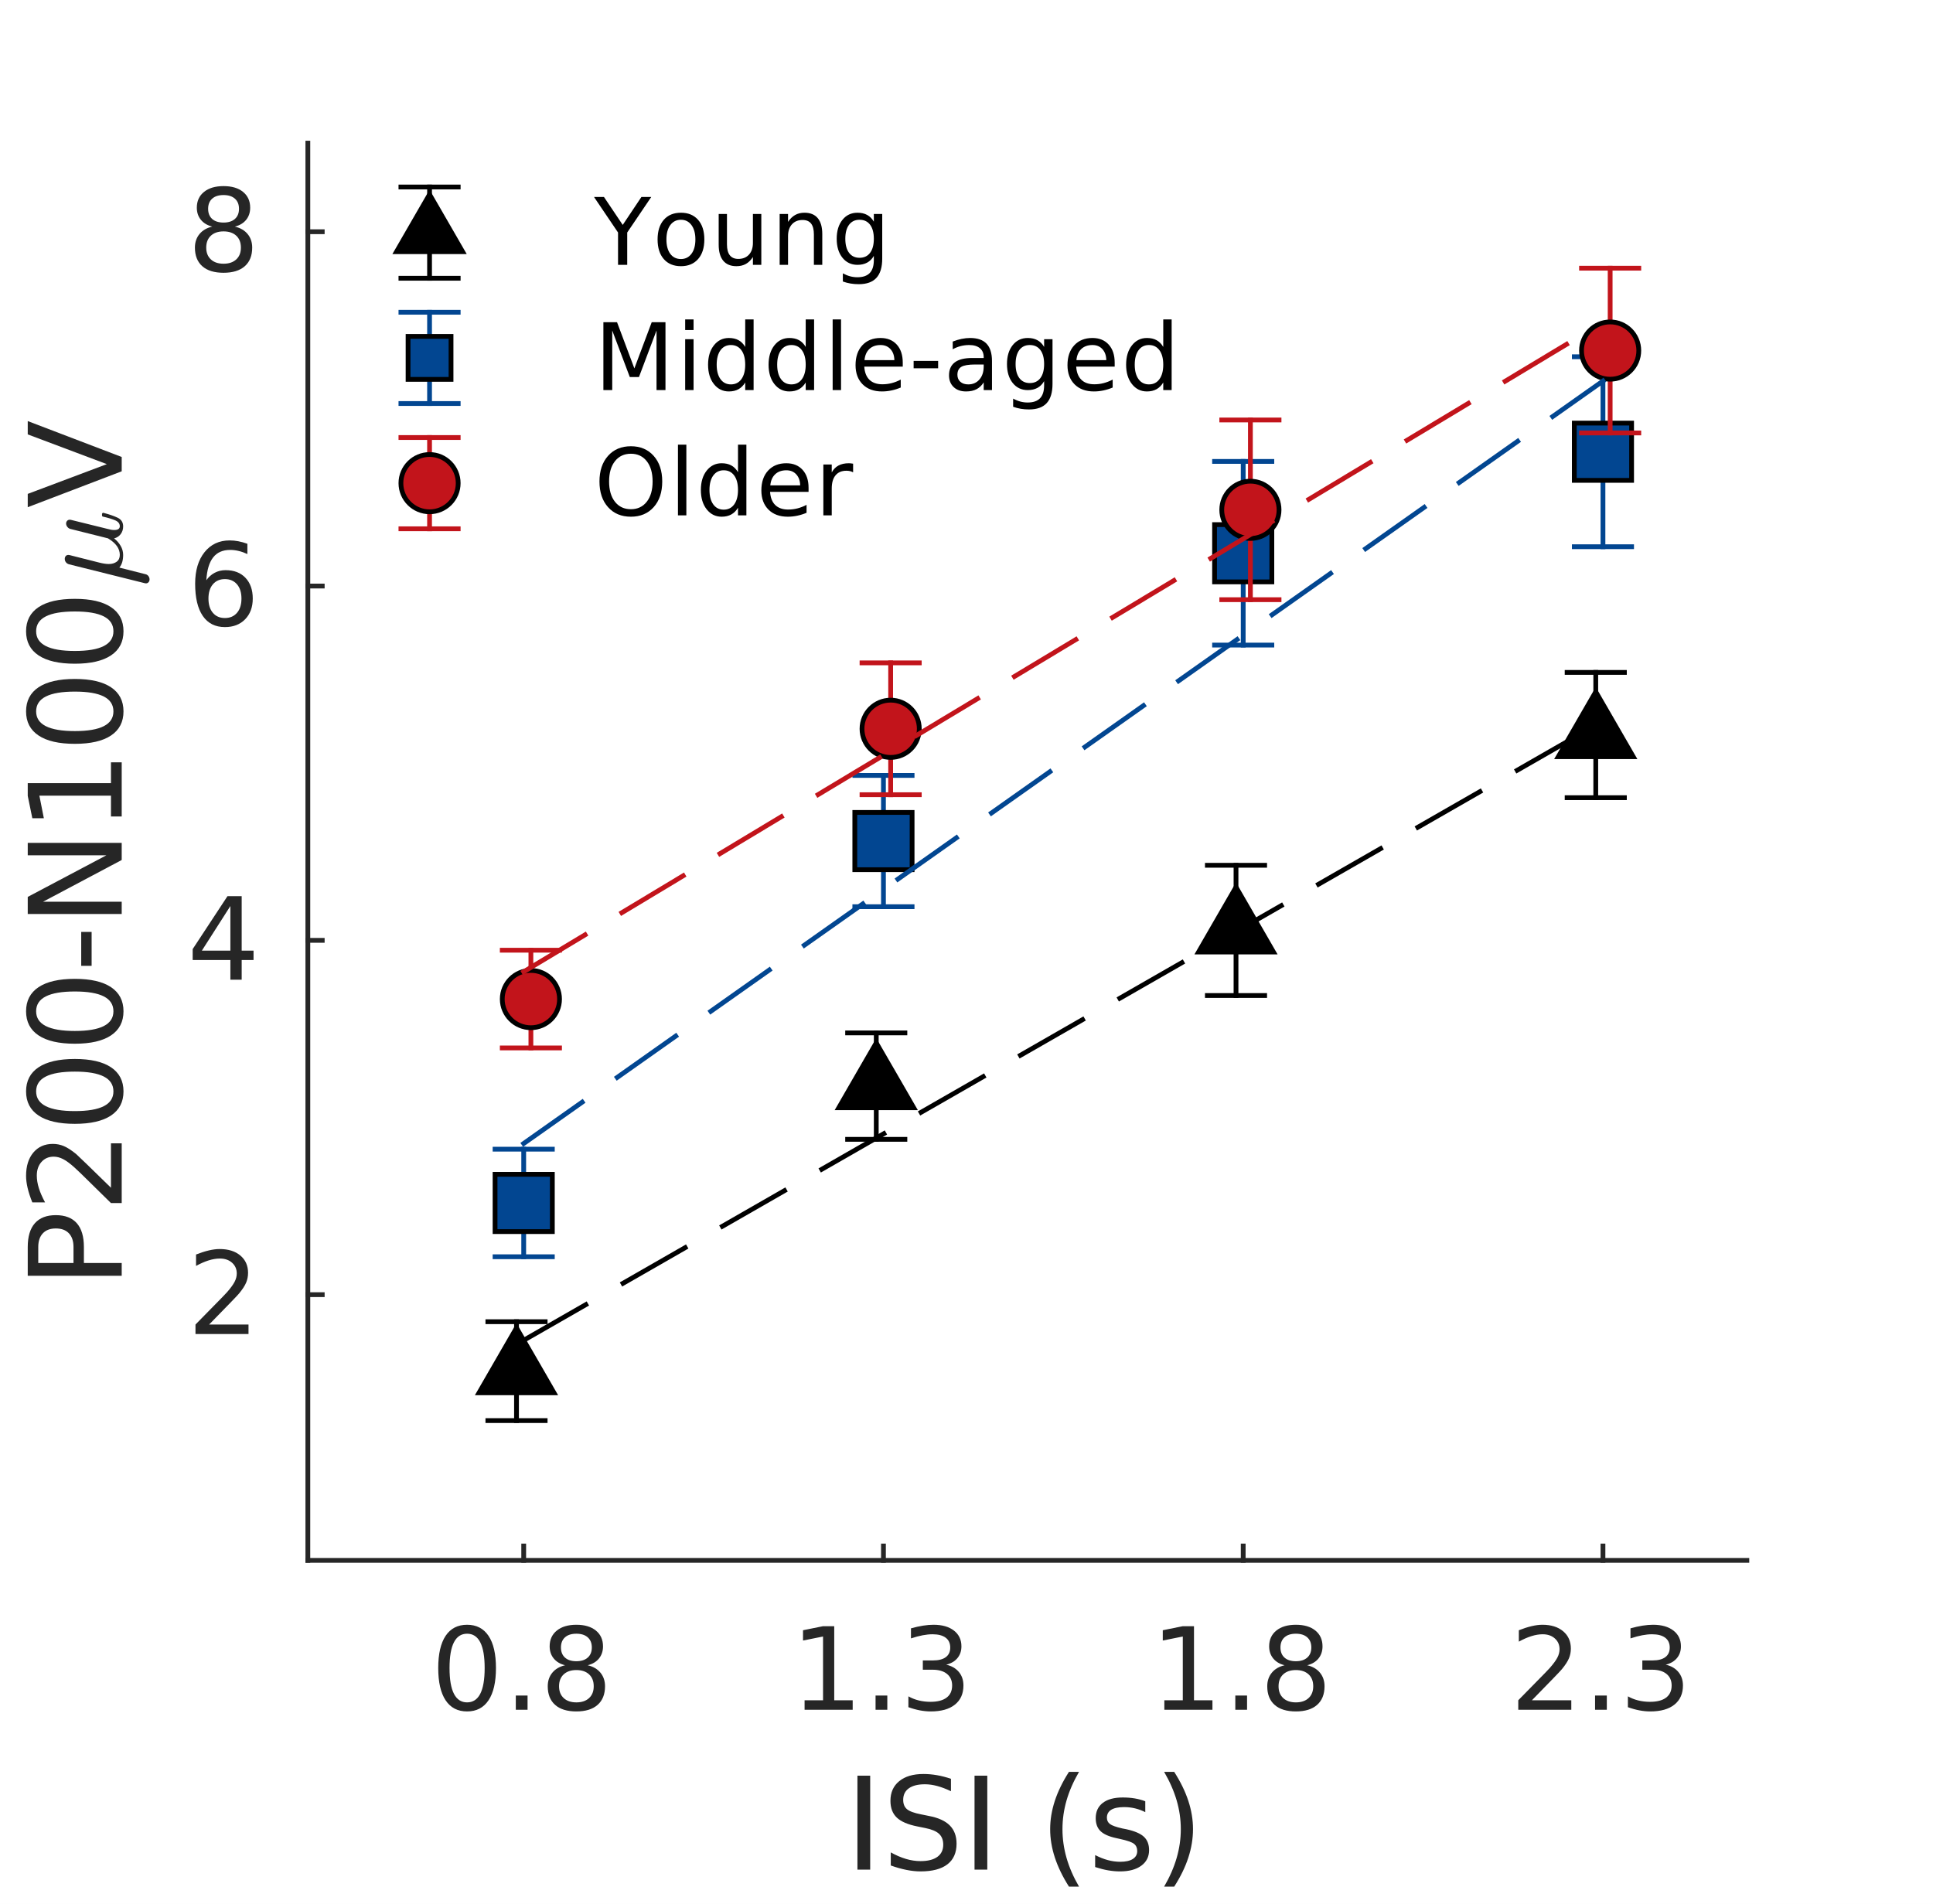 <?xml version="1.0"?>
<!DOCTYPE svg PUBLIC '-//W3C//DTD SVG 1.0//EN'
          'http://www.w3.org/TR/2001/REC-SVG-20010904/DTD/svg10.dtd'>
<svg xmlns:xlink="http://www.w3.org/1999/xlink" style="fill-opacity:1; color-rendering:auto; color-interpolation:auto; text-rendering:auto; stroke:black; stroke-linecap:square; stroke-miterlimit:10; shape-rendering:auto; stroke-opacity:1; fill:black; stroke-dasharray:none; font-weight:normal; stroke-width:1; font-family:'Dialog'; font-style:normal; stroke-linejoin:miter; font-size:12px; stroke-dashoffset:0; image-rendering:auto;" width="270" height="266" xmlns="http://www.w3.org/2000/svg"
><rect width="100%" height="100%" fill="#808080" stroke="none"/><!--Generated by the Batik Graphics2D SVG Generator--><defs id="genericDefs"
  /><g
  ><defs id="defs1"
    ><clipPath clipPathUnits="userSpaceOnUse" id="clipPath1"
      ><path d="M0 0 L270 0 L270 266 L0 266 L0 0 Z"
      /></clipPath
    ></defs
    ><g style="fill:white; stroke:white;"
    ><rect x="0" y="0" width="270" style="clip-path:url(#clipPath1); stroke:none;" height="266"
    /></g
    ><g style="fill:white; text-rendering:optimizeSpeed; color-rendering:optimizeSpeed; image-rendering:optimizeSpeed; shape-rendering:crispEdges; stroke:white; color-interpolation:sRGB;"
    ><rect x="0" width="270" height="266" y="0" style="stroke:none;"
      /><path style="stroke:none;" d="M43 218 L244 218 L244 20 L43 20 Z"
    /></g
    ><g style="fill:rgb(38,38,38); text-rendering:geometricPrecision; image-rendering:optimizeQuality; color-rendering:optimizeQuality; stroke-linejoin:round; stroke:rgb(38,38,38); color-interpolation:linearRGB; stroke-width:0.667;"
    ><line y2="218" style="fill:none;" x1="43" x2="244" y1="218"
      /><line y2="215.99" style="fill:none;" x1="73.15" x2="73.15" y1="218"
      /><line y2="215.99" style="fill:none;" x1="123.4" x2="123.4" y1="218"
      /><line y2="215.99" style="fill:none;" x1="173.65" x2="173.65" y1="218"
      /><line y2="215.99" style="fill:none;" x1="223.9" x2="223.9" y1="218"
    /></g
    ><g transform="translate(73.15,223.867)" style="font-size:16px; fill:rgb(38,38,38); text-rendering:geometricPrecision; image-rendering:optimizeQuality; color-rendering:optimizeQuality; font-family:'SansSerif'; stroke:rgb(38,38,38); color-interpolation:linearRGB;"
    ><path style="stroke:none;" d="M-7.906 4.375 Q-9.125 4.375 -9.742 5.57 Q-10.359 6.766 -10.359 9.172 Q-10.359 11.578 -9.742 12.773 Q-9.125 13.969 -7.906 13.969 Q-6.688 13.969 -6.07 12.773 Q-5.453 11.578 -5.453 9.172 Q-5.453 6.766 -6.07 5.57 Q-6.688 4.375 -7.906 4.375 ZM-7.906 3.125 Q-5.953 3.125 -4.914 4.672 Q-3.875 6.219 -3.875 9.172 Q-3.875 12.125 -4.914 13.68 Q-5.953 15.234 -7.906 15.234 Q-9.875 15.234 -10.906 13.68 Q-11.938 12.125 -11.938 9.172 Q-11.938 6.219 -10.906 4.672 Q-9.875 3.125 -7.906 3.125 ZM-1.102 13.016 L0.539 13.016 L0.539 15 L-1.102 15 L-1.102 13.016 ZM7.359 9.453 Q6.234 9.453 5.586 10.055 Q4.938 10.656 4.938 11.719 Q4.938 12.766 5.586 13.367 Q6.234 13.969 7.359 13.969 Q8.484 13.969 9.133 13.367 Q9.781 12.766 9.781 11.719 Q9.781 10.656 9.133 10.055 Q8.484 9.453 7.359 9.453 ZM5.781 8.781 Q4.766 8.531 4.195 7.836 Q3.625 7.141 3.625 6.141 Q3.625 4.75 4.625 3.938 Q5.625 3.125 7.359 3.125 Q9.094 3.125 10.086 3.938 Q11.078 4.75 11.078 6.141 Q11.078 7.141 10.516 7.836 Q9.953 8.531 8.938 8.781 Q10.078 9.047 10.719 9.82 Q11.359 10.594 11.359 11.719 Q11.359 13.406 10.32 14.32 Q9.281 15.234 7.359 15.234 Q5.422 15.234 4.391 14.32 Q3.359 13.406 3.359 11.719 Q3.359 10.594 4 9.82 Q4.641 9.047 5.781 8.781 ZM5.203 6.297 Q5.203 7.203 5.766 7.711 Q6.328 8.219 7.359 8.219 Q8.375 8.219 8.945 7.711 Q9.516 7.203 9.516 6.297 Q9.516 5.391 8.945 4.883 Q8.375 4.375 7.359 4.375 Q6.328 4.375 5.766 4.883 Q5.203 5.391 5.203 6.297 Z"
    /></g
    ><g transform="translate(123.4,223.867)" style="font-size:16px; fill:rgb(38,38,38); text-rendering:geometricPrecision; image-rendering:optimizeQuality; color-rendering:optimizeQuality; font-family:'SansSerif'; stroke:rgb(38,38,38); color-interpolation:linearRGB;"
    ><path style="stroke:none;" d="M-11.016 13.672 L-8.438 13.672 L-8.438 4.766 L-11.234 5.328 L-11.234 3.891 L-8.453 3.328 L-6.875 3.328 L-6.875 13.672 L-4.297 13.672 L-4.297 15 L-11.016 15 L-11.016 13.672 ZM-1.102 13.016 L0.539 13.016 L0.539 15 L-1.102 15 L-1.102 13.016 ZM8.766 8.703 Q9.891 8.953 10.531 9.719 Q11.172 10.484 11.172 11.609 Q11.172 13.328 9.984 14.281 Q8.797 15.234 6.609 15.234 Q5.875 15.234 5.094 15.086 Q4.312 14.938 3.484 14.641 L3.484 13.125 Q4.141 13.5 4.922 13.695 Q5.703 13.891 6.562 13.891 Q8.047 13.891 8.82 13.305 Q9.594 12.719 9.594 11.609 Q9.594 10.578 8.875 9.992 Q8.156 9.406 6.859 9.406 L5.5 9.406 L5.5 8.109 L6.922 8.109 Q8.094 8.109 8.711 7.648 Q9.328 7.188 9.328 6.312 Q9.328 5.406 8.688 4.93 Q8.047 4.453 6.859 4.453 Q6.219 4.453 5.477 4.594 Q4.734 4.734 3.844 5.031 L3.844 3.625 Q4.734 3.375 5.523 3.25 Q6.312 3.125 7 3.125 Q8.797 3.125 9.844 3.938 Q10.891 4.75 10.891 6.141 Q10.891 7.109 10.336 7.781 Q9.781 8.453 8.766 8.703 Z"
    /></g
    ><g transform="translate(173.65,223.867)" style="font-size:16px; fill:rgb(38,38,38); text-rendering:geometricPrecision; image-rendering:optimizeQuality; color-rendering:optimizeQuality; font-family:'SansSerif'; stroke:rgb(38,38,38); color-interpolation:linearRGB;"
    ><path style="stroke:none;" d="M-11.016 13.672 L-8.438 13.672 L-8.438 4.766 L-11.234 5.328 L-11.234 3.891 L-8.453 3.328 L-6.875 3.328 L-6.875 13.672 L-4.297 13.672 L-4.297 15 L-11.016 15 L-11.016 13.672 ZM-1.102 13.016 L0.539 13.016 L0.539 15 L-1.102 15 L-1.102 13.016 ZM7.359 9.453 Q6.234 9.453 5.586 10.055 Q4.938 10.656 4.938 11.719 Q4.938 12.766 5.586 13.367 Q6.234 13.969 7.359 13.969 Q8.484 13.969 9.133 13.367 Q9.781 12.766 9.781 11.719 Q9.781 10.656 9.133 10.055 Q8.484 9.453 7.359 9.453 ZM5.781 8.781 Q4.766 8.531 4.195 7.836 Q3.625 7.141 3.625 6.141 Q3.625 4.75 4.625 3.938 Q5.625 3.125 7.359 3.125 Q9.094 3.125 10.086 3.938 Q11.078 4.75 11.078 6.141 Q11.078 7.141 10.516 7.836 Q9.953 8.531 8.938 8.781 Q10.078 9.047 10.719 9.82 Q11.359 10.594 11.359 11.719 Q11.359 13.406 10.32 14.32 Q9.281 15.234 7.359 15.234 Q5.422 15.234 4.391 14.32 Q3.359 13.406 3.359 11.719 Q3.359 10.594 4 9.82 Q4.641 9.047 5.781 8.781 ZM5.203 6.297 Q5.203 7.203 5.766 7.711 Q6.328 8.219 7.359 8.219 Q8.375 8.219 8.945 7.711 Q9.516 7.203 9.516 6.297 Q9.516 5.391 8.945 4.883 Q8.375 4.375 7.359 4.375 Q6.328 4.375 5.766 4.883 Q5.203 5.391 5.203 6.297 Z"
    /></g
    ><g transform="translate(223.9,223.867)" style="font-size:16px; fill:rgb(38,38,38); text-rendering:geometricPrecision; image-rendering:optimizeQuality; color-rendering:optimizeQuality; font-family:'SansSerif'; stroke:rgb(38,38,38); color-interpolation:linearRGB;"
    ><path style="stroke:none;" d="M-9.922 13.672 L-4.422 13.672 L-4.422 15 L-11.828 15 L-11.828 13.672 Q-10.922 12.734 -9.375 11.172 Q-7.828 9.609 -7.422 9.156 Q-6.672 8.297 -6.367 7.711 Q-6.062 7.125 -6.062 6.547 Q-6.062 5.625 -6.719 5.039 Q-7.375 4.453 -8.422 4.453 Q-9.156 4.453 -9.984 4.711 Q-10.812 4.969 -11.75 5.484 L-11.75 3.891 Q-10.797 3.516 -9.969 3.32 Q-9.141 3.125 -8.453 3.125 Q-6.641 3.125 -5.562 4.031 Q-4.484 4.938 -4.484 6.453 Q-4.484 7.172 -4.75 7.812 Q-5.016 8.453 -5.734 9.328 Q-5.922 9.562 -6.969 10.641 Q-8.016 11.719 -9.922 13.672 ZM-1.102 13.016 L0.539 13.016 L0.539 15 L-1.102 15 L-1.102 13.016 ZM8.766 8.703 Q9.891 8.953 10.531 9.719 Q11.172 10.484 11.172 11.609 Q11.172 13.328 9.984 14.281 Q8.797 15.234 6.609 15.234 Q5.875 15.234 5.094 15.086 Q4.312 14.938 3.484 14.641 L3.484 13.125 Q4.141 13.5 4.922 13.695 Q5.703 13.891 6.562 13.891 Q8.047 13.891 8.82 13.305 Q9.594 12.719 9.594 11.609 Q9.594 10.578 8.875 9.992 Q8.156 9.406 6.859 9.406 L5.5 9.406 L5.5 8.109 L6.922 8.109 Q8.094 8.109 8.711 7.648 Q9.328 7.188 9.328 6.312 Q9.328 5.406 8.688 4.93 Q8.047 4.453 6.859 4.453 Q6.219 4.453 5.477 4.594 Q4.734 4.734 3.844 5.031 L3.844 3.625 Q4.734 3.375 5.523 3.25 Q6.312 3.125 7 3.125 Q8.797 3.125 9.844 3.938 Q10.891 4.75 10.891 6.141 Q10.891 7.109 10.336 7.781 Q9.781 8.453 8.766 8.703 Z"
    /></g
    ><g transform="translate(143.5,244.2)" style="font-size:17.6px; fill:rgb(38,38,38); text-rendering:geometricPrecision; image-rendering:optimizeQuality; color-rendering:optimizeQuality; font-family:'SansSerif'; stroke:rgb(38,38,38); color-interpolation:linearRGB;"
    ><path style="stroke:none;" d="M-23.734 3.875 L-21.953 3.875 L-21.953 17 L-23.734 17 L-23.734 3.875 ZM-10.671 4.312 L-10.671 6.047 Q-11.686 5.562 -12.585 5.32 Q-13.483 5.078 -14.311 5.078 Q-15.764 5.078 -16.553 5.641 Q-17.343 6.203 -17.343 7.25 Q-17.343 8.109 -16.819 8.555 Q-16.296 9 -14.842 9.281 L-13.764 9.5 Q-11.78 9.875 -10.835 10.828 Q-9.889 11.781 -9.889 13.375 Q-9.889 15.281 -11.171 16.266 Q-12.452 17.25 -14.921 17.25 Q-15.842 17.25 -16.897 17.039 Q-17.952 16.828 -19.077 16.422 L-19.077 14.594 Q-17.983 15.203 -16.952 15.508 Q-15.921 15.812 -14.921 15.812 Q-13.389 15.812 -12.569 15.219 Q-11.749 14.625 -11.749 13.516 Q-11.749 12.547 -12.335 12 Q-12.921 11.453 -14.28 11.188 L-15.358 10.969 Q-17.343 10.578 -18.233 9.734 Q-19.124 8.891 -19.124 7.391 Q-19.124 5.641 -17.897 4.641 Q-16.671 3.641 -14.514 3.641 Q-13.592 3.641 -12.639 3.805 Q-11.686 3.969 -10.671 4.312 ZM-7.378 3.875 L-5.596 3.875 L-5.596 17 L-7.378 17 L-7.378 3.875 ZM7.216 3.344 Q6.044 5.359 5.474 7.336 Q4.904 9.312 4.904 11.344 Q4.904 13.375 5.474 15.367 Q6.044 17.359 7.216 19.375 L5.81 19.375 Q4.497 17.312 3.841 15.312 Q3.185 13.312 3.185 11.344 Q3.185 9.391 3.833 7.406 Q4.482 5.422 5.81 3.344 L7.216 3.344 ZM16.471 7.453 L16.471 8.969 Q15.783 8.625 15.049 8.445 Q14.315 8.266 13.518 8.266 Q12.315 8.266 11.713 8.641 Q11.111 9.016 11.111 9.75 Q11.111 10.312 11.541 10.633 Q11.971 10.953 13.268 11.25 L13.83 11.359 Q15.549 11.734 16.275 12.406 Q17.002 13.078 17.002 14.281 Q17.002 15.656 15.916 16.453 Q14.83 17.25 12.94 17.25 Q12.143 17.25 11.283 17.102 Q10.424 16.953 9.471 16.641 L9.471 14.969 Q10.377 15.438 11.244 15.672 Q12.111 15.906 12.971 15.906 Q14.111 15.906 14.729 15.516 Q15.346 15.125 15.346 14.406 Q15.346 13.75 14.9 13.398 Q14.455 13.047 12.955 12.719 L12.393 12.594 Q10.877 12.266 10.213 11.617 Q9.549 10.969 9.549 9.812 Q9.549 8.438 10.533 7.68 Q11.518 6.922 13.33 6.922 Q14.221 6.922 15.01 7.055 Q15.799 7.188 16.471 7.453 ZM19.106 3.344 L20.512 3.344 Q21.84 5.422 22.489 7.406 Q23.137 9.391 23.137 11.344 Q23.137 13.312 22.489 15.312 Q21.84 17.312 20.512 19.375 L19.106 19.375 Q20.278 17.359 20.856 15.367 Q21.434 13.375 21.434 11.344 Q21.434 9.312 20.856 7.336 Q20.278 5.359 19.106 3.344 Z"
    /></g
    ><g style="fill:rgb(38,38,38); text-rendering:geometricPrecision; image-rendering:optimizeQuality; color-rendering:optimizeQuality; stroke-linejoin:round; stroke:rgb(38,38,38); color-interpolation:linearRGB; stroke-width:0.667;"
    ><line y2="20" style="fill:none;" x1="43" x2="43" y1="218"
      /><line y2="180.875" style="fill:none;" x1="43" x2="45.01" y1="180.875"
      /><line y2="131.375" style="fill:none;" x1="43" x2="45.01" y1="131.375"
      /><line y2="81.875" style="fill:none;" x1="43" x2="45.01" y1="81.875"
      /><line y2="32.375" style="fill:none;" x1="43" x2="45.01" y1="32.375"
    /></g
    ><g transform="translate(37.133,180.875)" style="font-size:16px; fill:rgb(38,38,38); text-rendering:geometricPrecision; image-rendering:optimizeQuality; color-rendering:optimizeQuality; font-family:'SansSerif'; stroke:rgb(38,38,38); color-interpolation:linearRGB;"
    ><path style="stroke:none;" d="M-7.922 4.172 L-2.422 4.172 L-2.422 5.5 L-9.828 5.5 L-9.828 4.172 Q-8.922 3.234 -7.375 1.672 Q-5.828 0.109 -5.422 -0.344 Q-4.672 -1.203 -4.367 -1.789 Q-4.062 -2.375 -4.062 -2.953 Q-4.062 -3.875 -4.719 -4.461 Q-5.375 -5.047 -6.422 -5.047 Q-7.156 -5.047 -7.984 -4.789 Q-8.812 -4.531 -9.75 -4.016 L-9.75 -5.609 Q-8.797 -5.984 -7.969 -6.18 Q-7.141 -6.375 -6.453 -6.375 Q-4.641 -6.375 -3.562 -5.469 Q-2.484 -4.562 -2.484 -3.047 Q-2.484 -2.328 -2.75 -1.688 Q-3.016 -1.047 -3.734 -0.172 Q-3.922 0.062 -4.969 1.141 Q-6.016 2.219 -7.922 4.172 Z"
    /></g
    ><g transform="translate(37.133,131.375)" style="font-size:16px; fill:rgb(38,38,38); text-rendering:geometricPrecision; image-rendering:optimizeQuality; color-rendering:optimizeQuality; font-family:'SansSerif'; stroke:rgb(38,38,38); color-interpolation:linearRGB;"
    ><path style="stroke:none;" d="M-4.953 -4.797 L-8.938 1.438 L-4.953 1.438 L-4.953 -4.797 ZM-5.359 -6.172 L-3.375 -6.172 L-3.375 1.438 L-1.719 1.438 L-1.719 2.75 L-3.375 2.75 L-3.375 5.5 L-4.953 5.5 L-4.953 2.75 L-10.219 2.75 L-10.219 1.219 L-5.359 -6.172 Z"
    /></g
    ><g transform="translate(37.133,81.875)" style="font-size:16px; fill:rgb(38,38,38); text-rendering:geometricPrecision; image-rendering:optimizeQuality; color-rendering:optimizeQuality; font-family:'SansSerif'; stroke:rgb(38,38,38); color-interpolation:linearRGB;"
    ><path style="stroke:none;" d="M-5.719 -0.969 Q-6.781 -0.969 -7.398 -0.242 Q-8.016 0.484 -8.016 1.75 Q-8.016 3.016 -7.398 3.742 Q-6.781 4.469 -5.719 4.469 Q-4.656 4.469 -4.031 3.742 Q-3.406 3.016 -3.406 1.75 Q-3.406 0.484 -4.031 -0.242 Q-4.656 -0.969 -5.719 -0.969 ZM-2.578 -5.906 L-2.578 -4.469 Q-3.172 -4.75 -3.781 -4.898 Q-4.391 -5.047 -4.984 -5.047 Q-6.547 -5.047 -7.367 -3.992 Q-8.188 -2.938 -8.312 -0.812 Q-7.844 -1.484 -7.148 -1.852 Q-6.453 -2.219 -5.625 -2.219 Q-3.859 -2.219 -2.844 -1.148 Q-1.828 -0.078 -1.828 1.75 Q-1.828 3.547 -2.891 4.641 Q-3.953 5.734 -5.719 5.734 Q-7.734 5.734 -8.805 4.18 Q-9.875 2.625 -9.875 -0.328 Q-9.875 -3.094 -8.562 -4.734 Q-7.25 -6.375 -5.047 -6.375 Q-4.453 -6.375 -3.844 -6.258 Q-3.234 -6.141 -2.578 -5.906 Z"
    /></g
    ><g transform="translate(37.133,32.375)" style="font-size:16px; fill:rgb(38,38,38); text-rendering:geometricPrecision; image-rendering:optimizeQuality; color-rendering:optimizeQuality; font-family:'SansSerif'; stroke:rgb(38,38,38); color-interpolation:linearRGB;"
    ><path style="stroke:none;" d="M-5.906 -0.047 Q-7.031 -0.047 -7.68 0.555 Q-8.328 1.156 -8.328 2.219 Q-8.328 3.266 -7.68 3.867 Q-7.031 4.469 -5.906 4.469 Q-4.781 4.469 -4.133 3.867 Q-3.484 3.266 -3.484 2.219 Q-3.484 1.156 -4.133 0.555 Q-4.781 -0.047 -5.906 -0.047 ZM-7.484 -0.719 Q-8.5 -0.969 -9.07 -1.664 Q-9.641 -2.359 -9.641 -3.359 Q-9.641 -4.75 -8.641 -5.562 Q-7.641 -6.375 -5.906 -6.375 Q-4.172 -6.375 -3.18 -5.562 Q-2.188 -4.75 -2.188 -3.359 Q-2.188 -2.359 -2.75 -1.664 Q-3.312 -0.969 -4.328 -0.719 Q-3.188 -0.453 -2.547 0.32 Q-1.906 1.094 -1.906 2.219 Q-1.906 3.906 -2.945 4.82 Q-3.984 5.734 -5.906 5.734 Q-7.844 5.734 -8.875 4.82 Q-9.906 3.906 -9.906 2.219 Q-9.906 1.094 -9.266 0.32 Q-8.625 -0.453 -7.484 -0.719 ZM-8.062 -3.203 Q-8.062 -2.297 -7.5 -1.789 Q-6.938 -1.281 -5.906 -1.281 Q-4.891 -1.281 -4.32 -1.789 Q-3.75 -2.297 -3.75 -3.203 Q-3.75 -4.109 -4.32 -4.617 Q-4.891 -5.125 -5.906 -5.125 Q-6.938 -5.125 -7.5 -4.617 Q-8.062 -4.109 -8.062 -3.203 Z"
    /></g
    ><g transform="translate(17,180) rotate(-90)" style="font-size:17.6px; fill:rgb(38,38,38); text-rendering:geometricPrecision; image-rendering:optimizeQuality; color-rendering:optimizeQuality; font-family:'SansSerif'; stroke:rgb(38,38,38); color-interpolation:linearRGB;"
    ><path style="stroke:none;" d="M3.547 -11.656 L3.547 -6.734 L5.781 -6.734 Q7.016 -6.734 7.695 -7.375 Q8.375 -8.016 8.375 -9.203 Q8.375 -10.375 7.695 -11.016 Q7.016 -11.656 5.781 -11.656 L3.547 -11.656 ZM1.766 -13.125 L5.781 -13.125 Q7.984 -13.125 9.109 -12.125 Q10.234 -11.125 10.234 -9.203 Q10.234 -7.266 9.109 -6.273 Q7.984 -5.281 5.781 -5.281 L3.547 -5.281 L3.547 0 L1.766 0 L1.766 -13.125 ZM14.063 -1.5 L20.266 -1.5 L20.266 0 L11.922 0 L11.922 -1.5 Q12.938 -2.547 14.68 -4.305 Q16.422 -6.062 16.875 -6.578 Q17.735 -7.531 18.07 -8.195 Q18.406 -8.859 18.406 -9.5 Q18.406 -10.547 17.672 -11.203 Q16.938 -11.859 15.766 -11.859 Q14.922 -11.859 14 -11.57 Q13.078 -11.281 12.016 -10.703 L12.016 -12.484 Q13.094 -12.922 14.024 -13.141 Q14.953 -13.359 15.719 -13.359 Q17.766 -13.359 18.977 -12.344 Q20.188 -11.328 20.188 -9.609 Q20.188 -8.812 19.883 -8.086 Q19.578 -7.359 18.781 -6.375 Q18.563 -6.125 17.383 -4.906 Q16.203 -3.688 14.063 -1.5 ZM27.522 -11.953 Q26.147 -11.953 25.459 -10.602 Q24.772 -9.25 24.772 -6.547 Q24.772 -3.844 25.459 -2.5 Q26.147 -1.156 27.522 -1.156 Q28.913 -1.156 29.6 -2.5 Q30.288 -3.844 30.288 -6.547 Q30.288 -9.25 29.6 -10.602 Q28.913 -11.953 27.522 -11.953 ZM27.522 -13.359 Q29.725 -13.359 30.889 -11.617 Q32.053 -9.875 32.053 -6.547 Q32.053 -3.234 30.889 -1.492 Q29.725 0.25 27.522 0.25 Q25.319 0.25 24.155 -1.492 Q22.991 -3.234 22.991 -6.547 Q22.991 -9.875 24.155 -11.617 Q25.319 -13.359 27.522 -13.359 ZM38.716 -11.953 Q37.341 -11.953 36.653 -10.602 Q35.966 -9.25 35.966 -6.547 Q35.966 -3.844 36.653 -2.5 Q37.341 -1.156 38.716 -1.156 Q40.106 -1.156 40.794 -2.5 Q41.481 -3.844 41.481 -6.547 Q41.481 -9.25 40.794 -10.602 Q40.106 -11.953 38.716 -11.953 ZM38.716 -13.359 Q40.919 -13.359 42.083 -11.617 Q43.247 -9.875 43.247 -6.547 Q43.247 -3.234 42.083 -1.492 Q40.919 0.25 38.716 0.25 Q36.513 0.25 35.348 -1.492 Q34.184 -3.234 34.184 -6.547 Q34.184 -9.875 35.348 -11.617 Q36.513 -13.359 38.716 -13.359 ZM45.066 -5.656 L49.8 -5.656 L49.8 -4.203 L45.066 -4.203 L45.066 -5.656 ZM52.305 -13.125 L54.695 -13.125 L60.508 -2.141 L60.508 -13.125 L62.242 -13.125 L62.242 0 L59.852 0 L54.023 -10.984 L54.023 0 L52.305 0 L52.305 -13.125 ZM65.934 -1.5 L68.841 -1.5 L68.841 -11.5 L65.684 -10.875 L65.684 -12.484 L68.809 -13.125 L70.591 -13.125 L70.591 -1.5 L73.497 -1.5 L73.497 0 L65.934 0 L65.934 -1.5 ZM80.612 -11.953 Q79.237 -11.953 78.55 -10.602 Q77.862 -9.25 77.862 -6.547 Q77.862 -3.844 78.55 -2.5 Q79.237 -1.156 80.612 -1.156 Q82.003 -1.156 82.691 -2.5 Q83.378 -3.844 83.378 -6.547 Q83.378 -9.25 82.691 -10.602 Q82.003 -11.953 80.612 -11.953 ZM80.612 -13.359 Q82.816 -13.359 83.98 -11.617 Q85.144 -9.875 85.144 -6.547 Q85.144 -3.234 83.98 -1.492 Q82.816 0.25 80.612 0.25 Q78.409 0.25 77.245 -1.492 Q76.081 -3.234 76.081 -6.547 Q76.081 -9.875 77.245 -11.617 Q78.409 -13.359 80.612 -13.359 ZM91.806 -11.953 Q90.431 -11.953 89.744 -10.602 Q89.056 -9.25 89.056 -6.547 Q89.056 -3.844 89.744 -2.5 Q90.431 -1.156 91.806 -1.156 Q93.197 -1.156 93.884 -2.5 Q94.572 -3.844 94.572 -6.547 Q94.572 -9.25 93.884 -10.602 Q93.197 -11.953 91.806 -11.953 ZM91.806 -13.359 Q94.009 -13.359 95.173 -11.617 Q96.337 -9.875 96.337 -6.547 Q96.337 -3.234 95.173 -1.492 Q94.009 0.25 91.806 0.25 Q89.603 0.25 88.439 -1.492 Q87.275 -3.234 87.275 -6.547 Q87.275 -9.875 88.439 -11.617 Q89.603 -13.359 91.806 -13.359 Z"
    /></g
    ><g transform="translate(17,82) rotate(-90)" style="font-size:17.6px; fill:rgb(38,38,38); text-rendering:geometricPrecision; image-rendering:optimizeQuality; color-rendering:optimizeQuality; font-family:'mwb_cmmi10'; stroke:rgb(38,38,38); color-interpolation:linearRGB;"
    ><path style="stroke:none;" d="M0.5 3.391 Q0.5 3.281 0.516 3.25 L3.172 -7.391 Q3.25 -7.641 3.453 -7.797 Q3.656 -7.953 3.922 -7.953 Q4.156 -7.953 4.312 -7.82 Q4.469 -7.688 4.469 -7.453 Q4.469 -7.406 4.461 -7.375 Q4.453 -7.344 4.453 -7.297 L3.391 -3.094 Q3.203 -2.344 3.203 -1.797 Q3.203 -1.141 3.523 -0.703 Q3.844 -0.266 4.484 -0.266 Q5.797 -0.266 6.781 -1.906 Q6.797 -1.922 6.797 -1.93 Q6.797 -1.938 6.797 -1.953 L8.109 -7.188 Q8.172 -7.422 8.391 -7.594 Q8.609 -7.766 8.859 -7.766 Q9.078 -7.766 9.234 -7.625 Q9.391 -7.484 9.391 -7.25 Q9.391 -7.141 9.375 -7.109 L8.094 -1.922 Q7.953 -1.422 7.953 -1.047 Q7.953 -0.266 8.484 -0.266 Q9.047 -0.266 9.328 -0.961 Q9.609 -1.656 9.828 -2.641 Q9.859 -2.75 9.969 -2.75 L10.188 -2.75 Q10.25 -2.75 10.305 -2.695 Q10.359 -2.641 10.359 -2.578 Q10.031 -1.312 9.664 -0.555 Q9.297 0.203 8.453 0.203 Q7.844 0.203 7.383 -0.141 Q6.922 -0.484 6.781 -1.062 Q6.344 -0.5 5.742 -0.148 Q5.141 0.203 4.469 0.203 Q3.344 0.203 2.703 -0.328 L1.781 3.312 Q1.734 3.562 1.523 3.727 Q1.312 3.891 1.047 3.891 Q0.828 3.891 0.664 3.75 Q0.5 3.609 0.5 3.391 Z"
    /></g
    ><g transform="translate(17,71) rotate(-90)" style="font-size:17.6px; fill:rgb(38,38,38); text-rendering:geometricPrecision; image-rendering:optimizeQuality; color-rendering:optimizeQuality; font-family:'SansSerif'; stroke:rgb(38,38,38); color-interpolation:linearRGB;"
    ><path style="stroke:none;" d="M5.156 0 L0.141 -13.125 L2 -13.125 L6.156 -2.078 L10.312 -13.125 L12.172 -13.125 L7.156 0 L5.156 0 Z"
    /></g
    ><g style="stroke-linecap:butt; text-rendering:geometricPrecision; color-rendering:optimizeQuality; image-rendering:optimizeQuality; stroke-linejoin:round; color-interpolation:linearRGB; stroke-width:0.667;"
    ><line y2="198.467" style="fill:none;" x1="72.145" x2="72.145" y1="191.56"
      /><line y2="184.653" style="fill:none;" x1="72.145" x2="72.145" y1="191.56"
    /></g
    ><g style="text-rendering:geometricPrecision; color-rendering:optimizeQuality; color-interpolation:linearRGB; image-rendering:optimizeQuality;" transform="translate(72.145,191.56)"
    ><path style="stroke:none;" d="M0 -6.043 L-5.233 3.022 L5.233 3.022 Z"
    /></g
    ><g transform="translate(72.145,191.56)" style="stroke-linecap:butt; text-rendering:geometricPrecision; color-rendering:optimizeQuality; image-rendering:optimizeQuality; color-interpolation:linearRGB; stroke-width:0.667;"
    ><path style="fill:none;" d="M0 -6.043 L-5.233 3.022 L5.233 3.022 Z"
    /></g
    ><g style="text-rendering:geometricPrecision; color-rendering:optimizeQuality; color-interpolation:linearRGB; image-rendering:optimizeQuality;" transform="translate(72.145,198.467)"
    ><path style="stroke:none;" d="M-4 0 L4 0"
    /></g
    ><g transform="translate(72.145,198.467)" style="stroke-linecap:butt; text-rendering:geometricPrecision; color-rendering:optimizeQuality; image-rendering:optimizeQuality; color-interpolation:linearRGB; stroke-width:0.667;"
    ><path style="fill:none;" d="M-4 0 L4 0"
    /></g
    ><g style="text-rendering:geometricPrecision; color-rendering:optimizeQuality; color-interpolation:linearRGB; image-rendering:optimizeQuality;" transform="translate(72.145,184.653)"
    ><path style="stroke:none;" d="M-4 0 L4 0"
    /></g
    ><g transform="translate(72.145,184.653)" style="stroke-linecap:butt; text-rendering:geometricPrecision; color-rendering:optimizeQuality; image-rendering:optimizeQuality; color-interpolation:linearRGB; stroke-width:0.667;"
    ><path style="fill:none;" d="M-4 0 L4 0"
      /><line transform="translate(-72.145,-184.653)" x1="73.15" x2="73.15" y1="168.063" style="fill:none; stroke-linejoin:round; stroke:rgb(2,70,145);" y2="175.577"
      /><line transform="translate(-72.145,-184.653)" x1="73.15" x2="73.15" y1="168.063" style="fill:none; stroke-linejoin:round; stroke:rgb(2,70,145);" y2="160.549"
    /></g
    ><g transform="translate(73.15,168.063)" style="fill:rgb(2,70,145); text-rendering:geometricPrecision; color-rendering:optimizeQuality; image-rendering:optimizeQuality; color-interpolation:linearRGB; stroke:rgb(2,70,145);"
    ><path style="stroke:none;" d="M-4 -4 L-4 4 L4 4 L4 -4 Z"
    /></g
    ><g transform="translate(73.15,168.063)" style="stroke-linecap:butt; text-rendering:geometricPrecision; color-rendering:optimizeQuality; image-rendering:optimizeQuality; color-interpolation:linearRGB; stroke-width:0.667;"
    ><path style="fill:none;" d="M-4 -4 L-4 4 L4 4 L4 -4 Z"
    /></g
    ><g transform="translate(73.15,175.577)" style="fill:rgb(2,70,145); text-rendering:geometricPrecision; color-rendering:optimizeQuality; image-rendering:optimizeQuality; color-interpolation:linearRGB; stroke:rgb(2,70,145);"
    ><path style="stroke:none;" d="M-4 0 L4 0"
    /></g
    ><g transform="translate(73.15,175.577)" style="stroke-linecap:butt; fill:rgb(2,70,145); text-rendering:geometricPrecision; color-rendering:optimizeQuality; image-rendering:optimizeQuality; stroke:rgb(2,70,145); color-interpolation:linearRGB; stroke-width:0.667;"
    ><path style="fill:none;" d="M-4 0 L4 0"
    /></g
    ><g transform="translate(73.15,160.549)" style="fill:rgb(2,70,145); text-rendering:geometricPrecision; color-rendering:optimizeQuality; image-rendering:optimizeQuality; color-interpolation:linearRGB; stroke:rgb(2,70,145);"
    ><path style="stroke:none;" d="M-4 0 L4 0"
    /></g
    ><g transform="translate(73.15,160.549)" style="stroke-linecap:butt; fill:rgb(2,70,145); text-rendering:geometricPrecision; color-rendering:optimizeQuality; image-rendering:optimizeQuality; stroke:rgb(2,70,145); color-interpolation:linearRGB; stroke-width:0.667;"
    ><path style="fill:none;" d="M-4 0 L4 0"
      /><line transform="translate(-73.15,-160.549)" x1="74.155" x2="74.155" y1="139.579" style="fill:none; stroke-linejoin:round; stroke:rgb(194,20,27);" y2="146.405"
      /><line transform="translate(-73.15,-160.549)" x1="74.155" x2="74.155" y1="139.579" style="fill:none; stroke-linejoin:round; stroke:rgb(194,20,27);" y2="132.753"
    /></g
    ><g transform="translate(74.155,139.579)" style="fill:rgb(194,20,27); text-rendering:geometricPrecision; color-rendering:optimizeQuality; image-rendering:optimizeQuality; color-interpolation:linearRGB; stroke:rgb(194,20,27);"
    ><circle r="4" style="stroke:none;" cx="0" cy="0"
    /></g
    ><g transform="translate(74.155,139.579)" style="stroke-linecap:butt; text-rendering:geometricPrecision; color-rendering:optimizeQuality; image-rendering:optimizeQuality; stroke-linejoin:round; color-interpolation:linearRGB; stroke-width:0.667;"
    ><path style="stroke:none;" d="M0 -3.667 C2.025 -3.667 3.667 -2.025 3.667 0 L3.667 0 C3.667 2.025 2.025 3.667 -0 3.667 C-2.025 3.667 -3.667 2.025 -3.667 -0 C-3.667 -2.025 -2.025 -3.667 0 -3.667 ZM0 -4.333 C-2.393 -4.333 -4.333 -2.393 -4.333 -0 C-4.333 2.393 -2.393 4.333 -0 4.333 C2.393 4.333 4.333 2.393 4.333 0 L4.333 0 C4.333 -2.393 2.393 -4.333 0 -4.333 Z"
    /></g
    ><g transform="translate(74.155,146.405)" style="fill:rgb(194,20,27); text-rendering:geometricPrecision; color-rendering:optimizeQuality; image-rendering:optimizeQuality; color-interpolation:linearRGB; stroke:rgb(194,20,27);"
    ><path style="stroke:none;" d="M-4 0 L4 0"
    /></g
    ><g transform="translate(74.155,146.405)" style="stroke-linecap:butt; fill:rgb(194,20,27); text-rendering:geometricPrecision; color-rendering:optimizeQuality; image-rendering:optimizeQuality; stroke:rgb(194,20,27); color-interpolation:linearRGB; stroke-width:0.667;"
    ><path style="fill:none;" d="M-4 0 L4 0"
    /></g
    ><g transform="translate(74.155,132.753)" style="fill:rgb(194,20,27); text-rendering:geometricPrecision; color-rendering:optimizeQuality; image-rendering:optimizeQuality; color-interpolation:linearRGB; stroke:rgb(194,20,27);"
    ><path style="stroke:none;" d="M-4 0 L4 0"
    /></g
    ><g transform="translate(74.155,132.753)" style="stroke-linecap:butt; fill:rgb(194,20,27); text-rendering:geometricPrecision; color-rendering:optimizeQuality; image-rendering:optimizeQuality; stroke:rgb(194,20,27); color-interpolation:linearRGB; stroke-width:0.667;"
    ><path style="fill:none;" d="M-4 0 L4 0"
      /><line transform="translate(-74.155,-132.753)" x1="122.395" x2="122.395" y1="151.739" style="fill:none; stroke-linejoin:round; stroke:black;" y2="159.174"
      /><line transform="translate(-74.155,-132.753)" x1="122.395" x2="122.395" y1="151.739" style="fill:none; stroke-linejoin:round; stroke:black;" y2="144.304"
    /></g
    ><g style="text-rendering:geometricPrecision; color-rendering:optimizeQuality; color-interpolation:linearRGB; image-rendering:optimizeQuality;" transform="translate(122.395,151.739)"
    ><path style="stroke:none;" d="M0 -6.043 L-5.233 3.022 L5.233 3.022 Z"
    /></g
    ><g transform="translate(122.395,151.739)" style="stroke-linecap:butt; text-rendering:geometricPrecision; color-rendering:optimizeQuality; image-rendering:optimizeQuality; color-interpolation:linearRGB; stroke-width:0.667;"
    ><path style="fill:none;" d="M0 -6.043 L-5.233 3.022 L5.233 3.022 Z"
    /></g
    ><g style="text-rendering:geometricPrecision; color-rendering:optimizeQuality; color-interpolation:linearRGB; image-rendering:optimizeQuality;" transform="translate(122.395,159.174)"
    ><path style="stroke:none;" d="M-4 0 L4 0"
    /></g
    ><g transform="translate(122.395,159.174)" style="stroke-linecap:butt; text-rendering:geometricPrecision; color-rendering:optimizeQuality; image-rendering:optimizeQuality; color-interpolation:linearRGB; stroke-width:0.667;"
    ><path style="fill:none;" d="M-4 0 L4 0"
    /></g
    ><g style="text-rendering:geometricPrecision; color-rendering:optimizeQuality; color-interpolation:linearRGB; image-rendering:optimizeQuality;" transform="translate(122.395,144.304)"
    ><path style="stroke:none;" d="M-4 0 L4 0"
    /></g
    ><g transform="translate(122.395,144.304)" style="stroke-linecap:butt; text-rendering:geometricPrecision; color-rendering:optimizeQuality; image-rendering:optimizeQuality; color-interpolation:linearRGB; stroke-width:0.667;"
    ><path style="fill:none;" d="M-4 0 L4 0"
      /><line transform="translate(-122.395,-144.304)" x1="123.4" x2="123.4" y1="117.503" style="fill:none; stroke-linejoin:round; stroke:rgb(2,70,145);" y2="126.672"
      /><line transform="translate(-122.395,-144.304)" x1="123.4" x2="123.4" y1="117.503" style="fill:none; stroke-linejoin:round; stroke:rgb(2,70,145);" y2="108.334"
    /></g
    ><g transform="translate(123.4,117.503)" style="fill:rgb(2,70,145); text-rendering:geometricPrecision; color-rendering:optimizeQuality; image-rendering:optimizeQuality; color-interpolation:linearRGB; stroke:rgb(2,70,145);"
    ><path style="stroke:none;" d="M-4 -4 L-4 4 L4 4 L4 -4 Z"
    /></g
    ><g transform="translate(123.4,117.503)" style="stroke-linecap:butt; text-rendering:geometricPrecision; color-rendering:optimizeQuality; image-rendering:optimizeQuality; color-interpolation:linearRGB; stroke-width:0.667;"
    ><path style="fill:none;" d="M-4 -4 L-4 4 L4 4 L4 -4 Z"
    /></g
    ><g transform="translate(123.4,126.672)" style="fill:rgb(2,70,145); text-rendering:geometricPrecision; color-rendering:optimizeQuality; image-rendering:optimizeQuality; color-interpolation:linearRGB; stroke:rgb(2,70,145);"
    ><path style="stroke:none;" d="M-4 0 L4 0"
    /></g
    ><g transform="translate(123.4,126.672)" style="stroke-linecap:butt; fill:rgb(2,70,145); text-rendering:geometricPrecision; color-rendering:optimizeQuality; image-rendering:optimizeQuality; stroke:rgb(2,70,145); color-interpolation:linearRGB; stroke-width:0.667;"
    ><path style="fill:none;" d="M-4 0 L4 0"
    /></g
    ><g transform="translate(123.4,108.334)" style="fill:rgb(2,70,145); text-rendering:geometricPrecision; color-rendering:optimizeQuality; image-rendering:optimizeQuality; color-interpolation:linearRGB; stroke:rgb(2,70,145);"
    ><path style="stroke:none;" d="M-4 0 L4 0"
    /></g
    ><g transform="translate(123.4,108.334)" style="stroke-linecap:butt; fill:rgb(2,70,145); text-rendering:geometricPrecision; color-rendering:optimizeQuality; image-rendering:optimizeQuality; stroke:rgb(2,70,145); color-interpolation:linearRGB; stroke-width:0.667;"
    ><path style="fill:none;" d="M-4 0 L4 0"
      /><line transform="translate(-123.4,-108.334)" x1="124.405" x2="124.405" y1="101.817" style="fill:none; stroke-linejoin:round; stroke:rgb(194,20,27);" y2="111.027"
      /><line transform="translate(-123.4,-108.334)" x1="124.405" x2="124.405" y1="101.817" style="fill:none; stroke-linejoin:round; stroke:rgb(194,20,27);" y2="92.608"
    /></g
    ><g transform="translate(124.405,101.817)" style="fill:rgb(194,20,27); text-rendering:geometricPrecision; color-rendering:optimizeQuality; image-rendering:optimizeQuality; color-interpolation:linearRGB; stroke:rgb(194,20,27);"
    ><circle r="4" style="stroke:none;" cx="0" cy="0"
    /></g
    ><g transform="translate(124.405,101.817)" style="stroke-linecap:butt; text-rendering:geometricPrecision; color-rendering:optimizeQuality; image-rendering:optimizeQuality; stroke-linejoin:round; color-interpolation:linearRGB; stroke-width:0.667;"
    ><path style="stroke:none;" d="M0 -3.667 C2.025 -3.667 3.667 -2.025 3.667 0 L3.667 0 C3.667 2.025 2.025 3.667 -0 3.667 C-2.025 3.667 -3.667 2.025 -3.667 -0 C-3.667 -2.025 -2.025 -3.667 0 -3.667 ZM0 -4.333 C-2.393 -4.333 -4.333 -2.393 -4.333 -0 C-4.333 2.393 -2.393 4.333 -0 4.333 C2.393 4.333 4.333 2.393 4.333 0 L4.333 0 C4.333 -2.393 2.393 -4.333 0 -4.333 Z"
    /></g
    ><g transform="translate(124.405,111.027)" style="fill:rgb(194,20,27); text-rendering:geometricPrecision; color-rendering:optimizeQuality; image-rendering:optimizeQuality; color-interpolation:linearRGB; stroke:rgb(194,20,27);"
    ><path style="stroke:none;" d="M-4 0 L4 0"
    /></g
    ><g transform="translate(124.405,111.027)" style="stroke-linecap:butt; fill:rgb(194,20,27); text-rendering:geometricPrecision; color-rendering:optimizeQuality; image-rendering:optimizeQuality; stroke:rgb(194,20,27); color-interpolation:linearRGB; stroke-width:0.667;"
    ><path style="fill:none;" d="M-4 0 L4 0"
    /></g
    ><g transform="translate(124.405,92.608)" style="fill:rgb(194,20,27); text-rendering:geometricPrecision; color-rendering:optimizeQuality; image-rendering:optimizeQuality; color-interpolation:linearRGB; stroke:rgb(194,20,27);"
    ><path style="stroke:none;" d="M-4 0 L4 0"
    /></g
    ><g transform="translate(124.405,92.608)" style="stroke-linecap:butt; fill:rgb(194,20,27); text-rendering:geometricPrecision; color-rendering:optimizeQuality; image-rendering:optimizeQuality; stroke:rgb(194,20,27); color-interpolation:linearRGB; stroke-width:0.667;"
    ><path style="fill:none;" d="M-4 0 L4 0"
      /><line transform="translate(-124.405,-92.608)" x1="172.645" x2="172.645" y1="129.984" style="fill:none; stroke-linejoin:round; stroke:black;" y2="139.081"
      /><line transform="translate(-124.405,-92.608)" x1="172.645" x2="172.645" y1="129.984" style="fill:none; stroke-linejoin:round; stroke:black;" y2="120.887"
    /></g
    ><g style="text-rendering:geometricPrecision; color-rendering:optimizeQuality; color-interpolation:linearRGB; image-rendering:optimizeQuality;" transform="translate(172.645,129.984)"
    ><path style="stroke:none;" d="M0 -6.043 L-5.233 3.022 L5.233 3.022 Z"
    /></g
    ><g transform="translate(172.645,129.984)" style="stroke-linecap:butt; text-rendering:geometricPrecision; color-rendering:optimizeQuality; image-rendering:optimizeQuality; color-interpolation:linearRGB; stroke-width:0.667;"
    ><path style="fill:none;" d="M0 -6.043 L-5.233 3.022 L5.233 3.022 Z"
    /></g
    ><g style="text-rendering:geometricPrecision; color-rendering:optimizeQuality; color-interpolation:linearRGB; image-rendering:optimizeQuality;" transform="translate(172.645,139.081)"
    ><path style="stroke:none;" d="M-4 0 L4 0"
    /></g
    ><g transform="translate(172.645,139.081)" style="stroke-linecap:butt; text-rendering:geometricPrecision; color-rendering:optimizeQuality; image-rendering:optimizeQuality; color-interpolation:linearRGB; stroke-width:0.667;"
    ><path style="fill:none;" d="M-4 0 L4 0"
    /></g
    ><g style="text-rendering:geometricPrecision; color-rendering:optimizeQuality; color-interpolation:linearRGB; image-rendering:optimizeQuality;" transform="translate(172.645,120.887)"
    ><path style="stroke:none;" d="M-4 0 L4 0"
    /></g
    ><g transform="translate(172.645,120.887)" style="stroke-linecap:butt; text-rendering:geometricPrecision; color-rendering:optimizeQuality; image-rendering:optimizeQuality; color-interpolation:linearRGB; stroke-width:0.667;"
    ><path style="fill:none;" d="M-4 0 L4 0"
      /><line transform="translate(-172.645,-120.887)" x1="173.65" x2="173.65" y1="77.293" style="fill:none; stroke-linejoin:round; stroke:rgb(2,70,145);" y2="90.122"
      /><line transform="translate(-172.645,-120.887)" x1="173.65" x2="173.65" y1="77.293" style="fill:none; stroke-linejoin:round; stroke:rgb(2,70,145);" y2="64.464"
    /></g
    ><g transform="translate(173.65,77.293)" style="fill:rgb(2,70,145); text-rendering:geometricPrecision; color-rendering:optimizeQuality; image-rendering:optimizeQuality; color-interpolation:linearRGB; stroke:rgb(2,70,145);"
    ><path style="stroke:none;" d="M-4 -4 L-4 4 L4 4 L4 -4 Z"
    /></g
    ><g transform="translate(173.65,77.293)" style="stroke-linecap:butt; text-rendering:geometricPrecision; color-rendering:optimizeQuality; image-rendering:optimizeQuality; color-interpolation:linearRGB; stroke-width:0.667;"
    ><path style="fill:none;" d="M-4 -4 L-4 4 L4 4 L4 -4 Z"
    /></g
    ><g transform="translate(173.65,90.122)" style="fill:rgb(2,70,145); text-rendering:geometricPrecision; color-rendering:optimizeQuality; image-rendering:optimizeQuality; color-interpolation:linearRGB; stroke:rgb(2,70,145);"
    ><path style="stroke:none;" d="M-4 0 L4 0"
    /></g
    ><g transform="translate(173.65,90.122)" style="stroke-linecap:butt; fill:rgb(2,70,145); text-rendering:geometricPrecision; color-rendering:optimizeQuality; image-rendering:optimizeQuality; stroke:rgb(2,70,145); color-interpolation:linearRGB; stroke-width:0.667;"
    ><path style="fill:none;" d="M-4 0 L4 0"
    /></g
    ><g transform="translate(173.65,64.464)" style="fill:rgb(2,70,145); text-rendering:geometricPrecision; color-rendering:optimizeQuality; image-rendering:optimizeQuality; color-interpolation:linearRGB; stroke:rgb(2,70,145);"
    ><path style="stroke:none;" d="M-4 0 L4 0"
    /></g
    ><g transform="translate(173.65,64.464)" style="stroke-linecap:butt; fill:rgb(2,70,145); text-rendering:geometricPrecision; color-rendering:optimizeQuality; image-rendering:optimizeQuality; stroke:rgb(2,70,145); color-interpolation:linearRGB; stroke-width:0.667;"
    ><path style="fill:none;" d="M-4 0 L4 0"
      /><line transform="translate(-173.65,-64.464)" x1="174.655" x2="174.655" y1="71.227" style="fill:none; stroke-linejoin:round; stroke:rgb(194,20,27);" y2="83.78"
      /><line transform="translate(-173.65,-64.464)" x1="174.655" x2="174.655" y1="71.227" style="fill:none; stroke-linejoin:round; stroke:rgb(194,20,27);" y2="58.674"
    /></g
    ><g transform="translate(174.655,71.227)" style="fill:rgb(194,20,27); text-rendering:geometricPrecision; color-rendering:optimizeQuality; image-rendering:optimizeQuality; color-interpolation:linearRGB; stroke:rgb(194,20,27);"
    ><circle r="4" style="stroke:none;" cx="0" cy="0"
    /></g
    ><g transform="translate(174.655,71.227)" style="stroke-linecap:butt; text-rendering:geometricPrecision; color-rendering:optimizeQuality; image-rendering:optimizeQuality; stroke-linejoin:round; color-interpolation:linearRGB; stroke-width:0.667;"
    ><path style="stroke:none;" d="M0 -3.667 C2.025 -3.667 3.667 -2.025 3.667 0 L3.667 0 C3.667 2.025 2.025 3.667 -0 3.667 C-2.025 3.667 -3.667 2.025 -3.667 -0 C-3.667 -2.025 -2.025 -3.667 0 -3.667 ZM0 -4.333 C-2.393 -4.333 -4.333 -2.393 -4.333 -0 C-4.333 2.393 -2.393 4.333 -0 4.333 C2.393 4.333 4.333 2.393 4.333 0 L4.333 0 C4.333 -2.393 2.393 -4.333 0 -4.333 Z"
    /></g
    ><g transform="translate(174.655,83.78)" style="fill:rgb(194,20,27); text-rendering:geometricPrecision; color-rendering:optimizeQuality; image-rendering:optimizeQuality; color-interpolation:linearRGB; stroke:rgb(194,20,27);"
    ><path style="stroke:none;" d="M-4 0 L4 0"
    /></g
    ><g transform="translate(174.655,83.78)" style="stroke-linecap:butt; fill:rgb(194,20,27); text-rendering:geometricPrecision; color-rendering:optimizeQuality; image-rendering:optimizeQuality; stroke:rgb(194,20,27); color-interpolation:linearRGB; stroke-width:0.667;"
    ><path style="fill:none;" d="M-4 0 L4 0"
    /></g
    ><g transform="translate(174.655,58.674)" style="fill:rgb(194,20,27); text-rendering:geometricPrecision; color-rendering:optimizeQuality; image-rendering:optimizeQuality; color-interpolation:linearRGB; stroke:rgb(194,20,27);"
    ><path style="stroke:none;" d="M-4 0 L4 0"
    /></g
    ><g transform="translate(174.655,58.674)" style="stroke-linecap:butt; fill:rgb(194,20,27); text-rendering:geometricPrecision; color-rendering:optimizeQuality; image-rendering:optimizeQuality; stroke:rgb(194,20,27); color-interpolation:linearRGB; stroke-width:0.667;"
    ><path style="fill:none;" d="M-4 0 L4 0"
      /><line transform="translate(-174.655,-58.674)" x1="222.895" x2="222.895" y1="102.691" style="fill:none; stroke-linejoin:round; stroke:black;" y2="111.442"
      /><line transform="translate(-174.655,-58.674)" x1="222.895" x2="222.895" y1="102.691" style="fill:none; stroke-linejoin:round; stroke:black;" y2="93.941"
    /></g
    ><g style="text-rendering:geometricPrecision; color-rendering:optimizeQuality; color-interpolation:linearRGB; image-rendering:optimizeQuality;" transform="translate(222.895,102.691)"
    ><path style="stroke:none;" d="M0 -6.043 L-5.233 3.022 L5.233 3.022 Z"
    /></g
    ><g transform="translate(222.895,102.691)" style="stroke-linecap:butt; text-rendering:geometricPrecision; color-rendering:optimizeQuality; image-rendering:optimizeQuality; color-interpolation:linearRGB; stroke-width:0.667;"
    ><path style="fill:none;" d="M0 -6.043 L-5.233 3.022 L5.233 3.022 Z"
    /></g
    ><g style="text-rendering:geometricPrecision; color-rendering:optimizeQuality; color-interpolation:linearRGB; image-rendering:optimizeQuality;" transform="translate(222.895,111.442)"
    ><path style="stroke:none;" d="M-4 0 L4 0"
    /></g
    ><g transform="translate(222.895,111.442)" style="stroke-linecap:butt; text-rendering:geometricPrecision; color-rendering:optimizeQuality; image-rendering:optimizeQuality; color-interpolation:linearRGB; stroke-width:0.667;"
    ><path style="fill:none;" d="M-4 0 L4 0"
    /></g
    ><g style="text-rendering:geometricPrecision; color-rendering:optimizeQuality; color-interpolation:linearRGB; image-rendering:optimizeQuality;" transform="translate(222.895,93.941)"
    ><path style="stroke:none;" d="M-4 0 L4 0"
    /></g
    ><g transform="translate(222.895,93.941)" style="stroke-linecap:butt; text-rendering:geometricPrecision; color-rendering:optimizeQuality; image-rendering:optimizeQuality; color-interpolation:linearRGB; stroke-width:0.667;"
    ><path style="fill:none;" d="M-4 0 L4 0"
      /><line transform="translate(-222.895,-93.941)" x1="223.9" x2="223.9" y1="63.111" style="fill:none; stroke-linejoin:round; stroke:rgb(2,70,145);" y2="76.381"
      /><line transform="translate(-222.895,-93.941)" x1="223.9" x2="223.9" y1="63.111" style="fill:none; stroke-linejoin:round; stroke:rgb(2,70,145);" y2="49.841"
    /></g
    ><g transform="translate(223.9,63.111)" style="fill:rgb(2,70,145); text-rendering:geometricPrecision; color-rendering:optimizeQuality; image-rendering:optimizeQuality; color-interpolation:linearRGB; stroke:rgb(2,70,145);"
    ><path style="stroke:none;" d="M-4 -4 L-4 4 L4 4 L4 -4 Z"
    /></g
    ><g transform="translate(223.9,63.111)" style="stroke-linecap:butt; text-rendering:geometricPrecision; color-rendering:optimizeQuality; image-rendering:optimizeQuality; color-interpolation:linearRGB; stroke-width:0.667;"
    ><path style="fill:none;" d="M-4 -4 L-4 4 L4 4 L4 -4 Z"
    /></g
    ><g transform="translate(223.9,76.381)" style="fill:rgb(2,70,145); text-rendering:geometricPrecision; color-rendering:optimizeQuality; image-rendering:optimizeQuality; color-interpolation:linearRGB; stroke:rgb(2,70,145);"
    ><path style="stroke:none;" d="M-4 0 L4 0"
    /></g
    ><g transform="translate(223.9,76.381)" style="stroke-linecap:butt; fill:rgb(2,70,145); text-rendering:geometricPrecision; color-rendering:optimizeQuality; image-rendering:optimizeQuality; stroke:rgb(2,70,145); color-interpolation:linearRGB; stroke-width:0.667;"
    ><path style="fill:none;" d="M-4 0 L4 0"
    /></g
    ><g transform="translate(223.9,49.841)" style="fill:rgb(2,70,145); text-rendering:geometricPrecision; color-rendering:optimizeQuality; image-rendering:optimizeQuality; color-interpolation:linearRGB; stroke:rgb(2,70,145);"
    ><path style="stroke:none;" d="M-4 0 L4 0"
    /></g
    ><g transform="translate(223.9,49.841)" style="stroke-linecap:butt; fill:rgb(2,70,145); text-rendering:geometricPrecision; color-rendering:optimizeQuality; image-rendering:optimizeQuality; stroke:rgb(2,70,145); color-interpolation:linearRGB; stroke-width:0.667;"
    ><path style="fill:none;" d="M-4 0 L4 0"
      /><line transform="translate(-223.9,-49.841)" x1="224.905" x2="224.905" y1="48.978" style="fill:none; stroke-linejoin:round; stroke:rgb(194,20,27);" y2="60.487"
      /><line transform="translate(-223.9,-49.841)" x1="224.905" x2="224.905" y1="48.978" style="fill:none; stroke-linejoin:round; stroke:rgb(194,20,27);" y2="37.469"
    /></g
    ><g transform="translate(224.905,48.978)" style="fill:rgb(194,20,27); text-rendering:geometricPrecision; color-rendering:optimizeQuality; image-rendering:optimizeQuality; color-interpolation:linearRGB; stroke:rgb(194,20,27);"
    ><circle r="4" style="stroke:none;" cx="0" cy="0"
    /></g
    ><g transform="translate(224.905,48.978)" style="stroke-linecap:butt; text-rendering:geometricPrecision; color-rendering:optimizeQuality; image-rendering:optimizeQuality; stroke-linejoin:round; color-interpolation:linearRGB; stroke-width:0.667;"
    ><path style="stroke:none;" d="M0 -3.667 C2.025 -3.667 3.667 -2.025 3.667 0 L3.667 0 C3.667 2.025 2.025 3.667 -0 3.667 C-2.025 3.667 -3.667 2.025 -3.667 -0 C-3.667 -2.025 -2.025 -3.667 0 -3.667 ZM0 -4.333 C-2.393 -4.333 -4.333 -2.393 -4.333 -0 C-4.333 2.393 -2.393 4.333 -0 4.333 C2.393 4.333 4.333 2.393 4.333 0 L4.333 0 C4.333 -2.393 2.393 -4.333 0 -4.333 Z"
    /></g
    ><g transform="translate(224.905,60.487)" style="fill:rgb(194,20,27); text-rendering:geometricPrecision; color-rendering:optimizeQuality; image-rendering:optimizeQuality; color-interpolation:linearRGB; stroke:rgb(194,20,27);"
    ><path style="stroke:none;" d="M-4 0 L4 0"
    /></g
    ><g transform="translate(224.905,60.487)" style="stroke-linecap:butt; fill:rgb(194,20,27); text-rendering:geometricPrecision; color-rendering:optimizeQuality; image-rendering:optimizeQuality; stroke:rgb(194,20,27); color-interpolation:linearRGB; stroke-width:0.667;"
    ><path style="fill:none;" d="M-4 0 L4 0"
    /></g
    ><g transform="translate(224.905,37.469)" style="fill:rgb(194,20,27); text-rendering:geometricPrecision; color-rendering:optimizeQuality; image-rendering:optimizeQuality; color-interpolation:linearRGB; stroke:rgb(194,20,27);"
    ><path style="stroke:none;" d="M-4 0 L4 0"
    /></g
    ><g transform="translate(224.905,37.469)" style="stroke-linecap:butt; fill:rgb(194,20,27); text-rendering:geometricPrecision; color-rendering:optimizeQuality; image-rendering:optimizeQuality; stroke:rgb(194,20,27); color-interpolation:linearRGB; stroke-width:0.667;"
    ><path style="fill:none;" d="M-4 0 L4 0"
    /></g
    ><g style="stroke-linecap:butt; text-rendering:geometricPrecision; image-rendering:optimizeQuality; color-rendering:optimizeQuality; stroke-linejoin:bevel; stroke-dasharray:10,6; color-interpolation:linearRGB; stroke-width:0.667; stroke-miterlimit:1;"
    ><path d="M73.15 187.248 L123.4 158.412 L173.65 129.576 L223.9 100.739" style="fill:none; fill-rule:evenodd;"
      /><path d="M73.15 159.753 L123.4 124.246 L173.65 88.739 L223.9 53.233" style="fill:none; fill-rule:evenodd; stroke:rgb(2,70,145);"
      /><path d="M73.15 135.759 L123.4 105.52 L173.65 75.281 L223.9 45.041" style="fill:none; fill-rule:evenodd; stroke:rgb(194,20,27);"
    /></g
    ><g transform="translate(83,32.5)" style="text-rendering:geometricPrecision; font-size:13.333px; color-interpolation:linearRGB; color-rendering:optimizeQuality; image-rendering:optimizeQuality;"
    ><path style="stroke:none;" d="M-0.031 -4.984 L1.359 -4.984 L3.984 -1.078 L6.594 -4.984 L7.969 -4.984 L4.609 -0.016 L4.609 4.5 L3.328 4.5 L3.328 -0.016 L-0.031 -4.984 ZM12.116 -1.797 Q11.179 -1.797 10.632 -1.062 Q10.085 -0.328 10.085 0.953 Q10.085 2.234 10.624 2.961 Q11.163 3.688 12.116 3.688 Q13.038 3.688 13.585 2.953 Q14.132 2.219 14.132 0.953 Q14.132 -0.312 13.585 -1.055 Q13.038 -1.797 12.116 -1.797 ZM12.116 -2.781 Q13.632 -2.781 14.507 -1.789 Q15.382 -0.797 15.382 0.953 Q15.382 2.703 14.507 3.695 Q13.632 4.688 12.116 4.688 Q10.585 4.688 9.718 3.695 Q8.851 2.703 8.851 0.953 Q8.851 -0.797 9.718 -1.789 Q10.585 -2.781 12.116 -2.781 ZM17.386 1.688 L17.386 -2.609 L18.542 -2.609 L18.542 1.656 Q18.542 2.656 18.941 3.164 Q19.339 3.672 20.12 3.672 Q21.073 3.672 21.62 3.07 Q22.167 2.469 22.167 1.422 L22.167 -2.609 L23.339 -2.609 L23.339 4.5 L22.167 4.5 L22.167 3.406 Q21.745 4.062 21.183 4.375 Q20.62 4.688 19.87 4.688 Q18.652 4.688 18.019 3.922 Q17.386 3.156 17.386 1.688 ZM31.855 0.203 L31.855 4.5 L30.683 4.5 L30.683 0.25 Q30.683 -0.766 30.292 -1.266 Q29.901 -1.766 29.105 -1.766 Q28.167 -1.766 27.62 -1.164 Q27.073 -0.562 27.073 0.484 L27.073 4.5 L25.901 4.5 L25.901 -2.609 L27.073 -2.609 L27.073 -1.5 Q27.495 -2.141 28.058 -2.461 Q28.62 -2.781 29.37 -2.781 Q30.589 -2.781 31.222 -2.023 Q31.855 -1.266 31.855 0.203 ZM39.057 0.859 Q39.057 -0.406 38.534 -1.102 Q38.011 -1.797 37.057 -1.797 Q36.12 -1.797 35.597 -1.102 Q35.073 -0.406 35.073 0.859 Q35.073 2.125 35.597 2.82 Q36.12 3.516 37.057 3.516 Q38.011 3.516 38.534 2.82 Q39.057 2.125 39.057 0.859 ZM40.229 3.625 Q40.229 5.438 39.417 6.32 Q38.604 7.203 36.948 7.203 Q36.339 7.203 35.792 7.109 Q35.245 7.016 34.729 6.828 L34.729 5.688 Q35.245 5.969 35.745 6.102 Q36.245 6.234 36.761 6.234 Q37.917 6.234 38.487 5.641 Q39.057 5.047 39.057 3.828 L39.057 3.25 Q38.698 3.875 38.128 4.188 Q37.557 4.5 36.776 4.5 Q35.464 4.5 34.667 3.5 Q33.87 2.5 33.87 0.859 Q33.87 -0.781 34.667 -1.781 Q35.464 -2.781 36.776 -2.781 Q37.557 -2.781 38.128 -2.469 Q38.698 -2.156 39.057 -1.531 L39.057 -2.609 L40.229 -2.609 L40.229 3.625 Z"
    /></g
    ><g style="text-rendering:geometricPrecision; color-rendering:optimizeQuality; color-interpolation:linearRGB; image-rendering:optimizeQuality;" transform="translate(60,38.875)"
    ><path style="stroke:none;" d="M-4 0 L4 0"
    /></g
    ><g transform="translate(60,38.875)" style="stroke-linecap:butt; text-rendering:geometricPrecision; color-rendering:optimizeQuality; image-rendering:optimizeQuality; color-interpolation:linearRGB; stroke-width:0.667;"
    ><path style="fill:none;" d="M-4 0 L4 0"
    /></g
    ><g style="text-rendering:geometricPrecision; color-rendering:optimizeQuality; color-interpolation:linearRGB; image-rendering:optimizeQuality;" transform="translate(60,26.125)"
    ><path style="stroke:none;" d="M-4 0 L4 0"
    /></g
    ><g transform="translate(60,26.125)" style="stroke-linecap:butt; text-rendering:geometricPrecision; color-rendering:optimizeQuality; image-rendering:optimizeQuality; color-interpolation:linearRGB; stroke-width:0.667;"
    ><path style="fill:none;" d="M-4 0 L4 0"
      /><line transform="translate(-60,-26.125)" x1="60" x2="60" y1="38.875" style="fill:none; stroke-linejoin:round;" y2="26.125"
    /></g
    ><g style="text-rendering:geometricPrecision; color-rendering:optimizeQuality; color-interpolation:linearRGB; image-rendering:optimizeQuality;" transform="translate(60,32.5)"
    ><path style="stroke:none;" d="M0 -5.332 L-4.617 2.666 L4.617 2.666 Z"
    /></g
    ><g transform="translate(60,32.5)" style="stroke-linecap:butt; text-rendering:geometricPrecision; color-rendering:optimizeQuality; image-rendering:optimizeQuality; color-interpolation:linearRGB; stroke-width:0.667;"
    ><path style="fill:none;" d="M0 -5.332 L-4.617 2.666 L4.617 2.666 Z"
    /></g
    ><g transform="translate(83,50)" style="text-rendering:geometricPrecision; font-size:13.333px; color-interpolation:linearRGB; color-rendering:optimizeQuality; image-rendering:optimizeQuality;"
    ><path style="stroke:none;" d="M1.281 -4.984 L3.188 -4.984 L5.609 1.469 L8.031 -4.984 L9.953 -4.984 L9.953 4.5 L8.703 4.5 L8.703 -3.828 L6.25 2.672 L4.969 2.672 L2.516 -3.828 L2.516 4.5 L1.281 4.5 L1.281 -4.984 ZM12.705 -2.609 L13.877 -2.609 L13.877 4.5 L12.705 4.5 L12.705 -2.609 ZM12.705 -5.375 L13.877 -5.375 L13.877 -3.891 L12.705 -3.891 L12.705 -5.375 ZM21.091 -1.531 L21.091 -5.375 L22.263 -5.375 L22.263 4.5 L21.091 4.5 L21.091 3.438 Q20.716 4.062 20.153 4.375 Q19.591 4.688 18.81 4.688 Q17.528 4.688 16.716 3.656 Q15.903 2.625 15.903 0.953 Q15.903 -0.719 16.716 -1.75 Q17.528 -2.781 18.81 -2.781 Q19.591 -2.781 20.153 -2.477 Q20.716 -2.172 21.091 -1.531 ZM17.106 0.953 Q17.106 2.234 17.638 2.969 Q18.169 3.703 19.091 3.703 Q20.028 3.703 20.56 2.969 Q21.091 2.234 21.091 0.953 Q21.091 -0.344 20.56 -1.07 Q20.028 -1.797 19.091 -1.797 Q18.169 -1.797 17.638 -1.07 Q17.106 -0.344 17.106 0.953 ZM29.541 -1.531 L29.541 -5.375 L30.713 -5.375 L30.713 4.5 L29.541 4.5 L29.541 3.438 Q29.166 4.062 28.604 4.375 Q28.041 4.688 27.26 4.688 Q25.979 4.688 25.166 3.656 Q24.354 2.625 24.354 0.953 Q24.354 -0.719 25.166 -1.75 Q25.979 -2.781 27.26 -2.781 Q28.041 -2.781 28.604 -2.477 Q29.166 -2.172 29.541 -1.531 ZM25.557 0.953 Q25.557 2.234 26.088 2.969 Q26.619 3.703 27.541 3.703 Q28.479 3.703 29.01 2.969 Q29.541 2.234 29.541 0.953 Q29.541 -0.344 29.01 -1.07 Q28.479 -1.797 27.541 -1.797 Q26.619 -1.797 26.088 -1.07 Q25.557 -0.344 25.557 0.953 ZM33.304 -5.375 L34.476 -5.375 L34.476 4.5 L33.304 4.5 L33.304 -5.375 ZM43.096 0.656 L43.096 1.219 L37.721 1.219 Q37.8 2.438 38.448 3.062 Q39.096 3.688 40.253 3.688 Q40.925 3.688 41.557 3.523 Q42.19 3.359 42.815 3.031 L42.815 4.141 Q42.19 4.406 41.526 4.547 Q40.862 4.688 40.19 4.688 Q38.487 4.688 37.495 3.695 Q36.503 2.703 36.503 1.016 Q36.503 -0.734 37.448 -1.758 Q38.393 -2.781 39.987 -2.781 Q41.425 -2.781 42.26 -1.859 Q43.096 -0.938 43.096 0.656 ZM41.925 0.312 Q41.909 -0.641 41.385 -1.219 Q40.862 -1.797 40.003 -1.797 Q39.018 -1.797 38.432 -1.242 Q37.846 -0.688 37.753 0.312 L41.925 0.312 ZM44.615 0.422 L48.037 0.422 L48.037 1.453 L44.615 1.453 L44.615 0.422 ZM53.231 0.922 Q51.825 0.922 51.278 1.25 Q50.731 1.578 50.731 2.359 Q50.731 2.969 51.137 3.336 Q51.544 3.703 52.247 3.703 Q53.215 3.703 53.809 3.016 Q54.403 2.328 54.403 1.188 L54.403 0.922 L53.231 0.922 ZM55.559 0.438 L55.559 4.5 L54.403 4.5 L54.403 3.422 Q53.997 4.062 53.403 4.375 Q52.809 4.688 51.934 4.688 Q50.84 4.688 50.2 4.07 Q49.559 3.453 49.559 2.438 Q49.559 1.234 50.364 0.625 Q51.169 0.016 52.762 0.016 L54.403 0.016 L54.403 -0.109 Q54.403 -0.906 53.872 -1.352 Q53.34 -1.797 52.372 -1.797 Q51.762 -1.797 51.184 -1.648 Q50.606 -1.5 50.075 -1.203 L50.075 -2.281 Q50.715 -2.531 51.325 -2.656 Q51.934 -2.781 52.497 -2.781 Q54.044 -2.781 54.801 -1.984 Q55.559 -1.188 55.559 0.438 ZM62.842 0.859 Q62.842 -0.406 62.319 -1.102 Q61.795 -1.797 60.842 -1.797 Q59.904 -1.797 59.381 -1.102 Q58.858 -0.406 58.858 0.859 Q58.858 2.125 59.381 2.82 Q59.904 3.516 60.842 3.516 Q61.795 3.516 62.319 2.82 Q62.842 2.125 62.842 0.859 ZM64.014 3.625 Q64.014 5.438 63.201 6.32 Q62.389 7.203 60.733 7.203 Q60.123 7.203 59.576 7.109 Q59.029 7.016 58.514 6.828 L58.514 5.688 Q59.029 5.969 59.529 6.102 Q60.029 6.234 60.545 6.234 Q61.701 6.234 62.272 5.641 Q62.842 5.047 62.842 3.828 L62.842 3.25 Q62.483 3.875 61.912 4.188 Q61.342 4.5 60.561 4.5 Q59.248 4.5 58.451 3.5 Q57.654 2.5 57.654 0.859 Q57.654 -0.781 58.451 -1.781 Q59.248 -2.781 60.561 -2.781 Q61.342 -2.781 61.912 -2.469 Q62.483 -2.156 62.842 -1.531 L62.842 -2.609 L64.014 -2.609 L64.014 3.625 ZM72.698 0.656 L72.698 1.219 L67.323 1.219 Q67.402 2.438 68.05 3.062 Q68.698 3.688 69.855 3.688 Q70.527 3.688 71.159 3.523 Q71.792 3.359 72.417 3.031 L72.417 4.141 Q71.792 4.406 71.128 4.547 Q70.464 4.688 69.792 4.688 Q68.089 4.688 67.097 3.695 Q66.105 2.703 66.105 1.016 Q66.105 -0.734 67.05 -1.758 Q67.995 -2.781 69.589 -2.781 Q71.027 -2.781 71.862 -1.859 Q72.698 -0.938 72.698 0.656 ZM71.527 0.312 Q71.511 -0.641 70.987 -1.219 Q70.464 -1.797 69.605 -1.797 Q68.62 -1.797 68.034 -1.242 Q67.448 -0.688 67.355 0.312 L71.527 0.312 ZM79.483 -1.531 L79.483 -5.375 L80.654 -5.375 L80.654 4.5 L79.483 4.5 L79.483 3.438 Q79.108 4.062 78.545 4.375 Q77.983 4.688 77.201 4.688 Q75.92 4.688 75.108 3.656 Q74.295 2.625 74.295 0.953 Q74.295 -0.719 75.108 -1.75 Q75.92 -2.781 77.201 -2.781 Q77.983 -2.781 78.545 -2.477 Q79.108 -2.172 79.483 -1.531 ZM75.498 0.953 Q75.498 2.234 76.029 2.969 Q76.561 3.703 77.483 3.703 Q78.42 3.703 78.951 2.969 Q79.483 2.234 79.483 0.953 Q79.483 -0.344 78.951 -1.07 Q78.42 -1.797 77.483 -1.797 Q76.561 -1.797 76.029 -1.07 Q75.498 -0.344 75.498 0.953 Z"
    /></g
    ><g transform="translate(60,56.375)" style="fill:rgb(2,70,145); text-rendering:geometricPrecision; color-rendering:optimizeQuality; image-rendering:optimizeQuality; color-interpolation:linearRGB; stroke:rgb(2,70,145);"
    ><path style="stroke:none;" d="M-4 0 L4 0"
    /></g
    ><g transform="translate(60,56.375)" style="stroke-linecap:butt; fill:rgb(2,70,145); text-rendering:geometricPrecision; color-rendering:optimizeQuality; image-rendering:optimizeQuality; stroke:rgb(2,70,145); color-interpolation:linearRGB; stroke-width:0.667;"
    ><path style="fill:none;" d="M-4 0 L4 0"
    /></g
    ><g transform="translate(60,43.625)" style="fill:rgb(2,70,145); text-rendering:geometricPrecision; color-rendering:optimizeQuality; image-rendering:optimizeQuality; color-interpolation:linearRGB; stroke:rgb(2,70,145);"
    ><path style="stroke:none;" d="M-4 0 L4 0"
    /></g
    ><g transform="translate(60,43.625)" style="stroke-linecap:butt; fill:rgb(2,70,145); text-rendering:geometricPrecision; color-rendering:optimizeQuality; image-rendering:optimizeQuality; stroke:rgb(2,70,145); color-interpolation:linearRGB; stroke-width:0.667;"
    ><path style="fill:none;" d="M-4 0 L4 0"
      /><line transform="translate(-60,-43.625)" x1="60" x2="60" y1="56.375" style="fill:none; stroke-linejoin:round;" y2="43.625"
    /></g
    ><g transform="translate(60,50)" style="fill:rgb(2,70,145); text-rendering:geometricPrecision; color-rendering:optimizeQuality; image-rendering:optimizeQuality; color-interpolation:linearRGB; stroke:rgb(2,70,145);"
    ><path style="stroke:none;" d="M-3 -3 L-3 3 L3 3 L3 -3 Z"
    /></g
    ><g transform="translate(60,50)" style="stroke-linecap:butt; text-rendering:geometricPrecision; color-rendering:optimizeQuality; image-rendering:optimizeQuality; color-interpolation:linearRGB; stroke-width:0.667;"
    ><path style="fill:none;" d="M-3 -3 L-3 3 L3 3 L3 -3 Z"
    /></g
    ><g transform="translate(83,67.5)" style="text-rendering:geometricPrecision; font-size:13.333px; color-interpolation:linearRGB; color-rendering:optimizeQuality; image-rendering:optimizeQuality;"
    ><path style="stroke:none;" d="M5.125 -4.109 Q3.719 -4.109 2.898 -3.07 Q2.078 -2.031 2.078 -0.234 Q2.078 1.562 2.898 2.602 Q3.719 3.641 5.125 3.641 Q6.516 3.641 7.336 2.602 Q8.156 1.562 8.156 -0.234 Q8.156 -2.031 7.336 -3.07 Q6.516 -4.109 5.125 -4.109 ZM5.125 -5.156 Q7.109 -5.156 8.305 -3.812 Q9.5 -2.469 9.5 -0.234 Q9.5 2.016 8.305 3.352 Q7.109 4.688 5.125 4.688 Q3.125 4.688 1.93 3.352 Q0.734 2.016 0.734 -0.234 Q0.734 -2.469 1.93 -3.812 Q3.125 -5.156 5.125 -5.156 ZM11.697 -5.375 L12.869 -5.375 L12.869 4.5 L11.697 4.5 L11.697 -5.375 ZM20.083 -1.531 L20.083 -5.375 L21.255 -5.375 L21.255 4.5 L20.083 4.5 L20.083 3.438 Q19.708 4.062 19.146 4.375 Q18.583 4.688 17.802 4.688 Q16.521 4.688 15.708 3.656 Q14.896 2.625 14.896 0.953 Q14.896 -0.719 15.708 -1.75 Q16.521 -2.781 17.802 -2.781 Q18.583 -2.781 19.146 -2.477 Q19.708 -2.172 20.083 -1.531 ZM16.099 0.953 Q16.099 2.234 16.63 2.969 Q17.161 3.703 18.083 3.703 Q19.021 3.703 19.552 2.969 Q20.083 2.234 20.083 0.953 Q20.083 -0.344 19.552 -1.07 Q19.021 -1.797 18.083 -1.797 Q17.161 -1.797 16.63 -1.07 Q16.099 -0.344 16.099 0.953 ZM29.94 0.656 L29.94 1.219 L24.565 1.219 Q24.643 2.438 25.291 3.062 Q25.94 3.688 27.096 3.688 Q27.768 3.688 28.401 3.523 Q29.034 3.359 29.659 3.031 L29.659 4.141 Q29.034 4.406 28.369 4.547 Q27.706 4.688 27.034 4.688 Q25.331 4.688 24.338 3.695 Q23.346 2.703 23.346 1.016 Q23.346 -0.734 24.291 -1.758 Q25.237 -2.781 26.831 -2.781 Q28.268 -2.781 29.104 -1.859 Q29.94 -0.938 29.94 0.656 ZM28.768 0.312 Q28.752 -0.641 28.229 -1.219 Q27.706 -1.797 26.846 -1.797 Q25.862 -1.797 25.276 -1.242 Q24.69 -0.688 24.596 0.312 L28.768 0.312 ZM36.161 -1.516 Q35.958 -1.625 35.732 -1.68 Q35.505 -1.734 35.224 -1.734 Q34.239 -1.734 33.708 -1.094 Q33.177 -0.453 33.177 0.75 L33.177 4.5 L32.005 4.5 L32.005 -2.609 L33.177 -2.609 L33.177 -1.5 Q33.536 -2.156 34.13 -2.469 Q34.724 -2.781 35.568 -2.781 Q35.693 -2.781 35.833 -2.766 Q35.974 -2.75 36.161 -2.719 L36.161 -1.516 Z"
    /></g
    ><g transform="translate(60,73.875)" style="fill:rgb(194,20,27); text-rendering:geometricPrecision; color-rendering:optimizeQuality; image-rendering:optimizeQuality; color-interpolation:linearRGB; stroke:rgb(194,20,27);"
    ><path style="stroke:none;" d="M-4 0 L4 0"
    /></g
    ><g transform="translate(60,73.875)" style="stroke-linecap:butt; fill:rgb(194,20,27); text-rendering:geometricPrecision; color-rendering:optimizeQuality; image-rendering:optimizeQuality; stroke:rgb(194,20,27); color-interpolation:linearRGB; stroke-width:0.667;"
    ><path style="fill:none;" d="M-4 0 L4 0"
    /></g
    ><g transform="translate(60,61.125)" style="fill:rgb(194,20,27); text-rendering:geometricPrecision; color-rendering:optimizeQuality; image-rendering:optimizeQuality; color-interpolation:linearRGB; stroke:rgb(194,20,27);"
    ><path style="stroke:none;" d="M-4 0 L4 0"
    /></g
    ><g transform="translate(60,61.125)" style="stroke-linecap:butt; fill:rgb(194,20,27); text-rendering:geometricPrecision; color-rendering:optimizeQuality; image-rendering:optimizeQuality; stroke:rgb(194,20,27); color-interpolation:linearRGB; stroke-width:0.667;"
    ><path style="fill:none;" d="M-4 0 L4 0"
      /><line transform="translate(-60,-61.125)" x1="60" x2="60" y1="73.875" style="fill:none; stroke-linejoin:round;" y2="61.125"
    /></g
    ><g transform="translate(60,67.5)" style="fill:rgb(194,20,27); text-rendering:geometricPrecision; color-rendering:optimizeQuality; image-rendering:optimizeQuality; color-interpolation:linearRGB; stroke:rgb(194,20,27);"
    ><circle r="4" style="stroke:none;" cx="0" cy="0"
    /></g
    ><g transform="translate(60,67.5)" style="stroke-linecap:butt; text-rendering:geometricPrecision; color-rendering:optimizeQuality; image-rendering:optimizeQuality; stroke-linejoin:round; color-interpolation:linearRGB; stroke-width:0.667;"
    ><path style="stroke:none;" d="M0 -3.667 C2.025 -3.667 3.667 -2.025 3.667 0 L3.667 0 C3.667 2.025 2.025 3.667 -0 3.667 C-2.025 3.667 -3.667 2.025 -3.667 -0 C-3.667 -2.025 -2.025 -3.667 0 -3.667 ZM0 -4.333 C-2.393 -4.333 -4.333 -2.393 -4.333 -0 C-4.333 2.393 -2.393 4.333 -0 4.333 C2.393 4.333 4.333 2.393 4.333 0 L4.333 0 C4.333 -2.393 2.393 -4.333 0 -4.333 Z"
    /></g
  ></g
></svg
>

